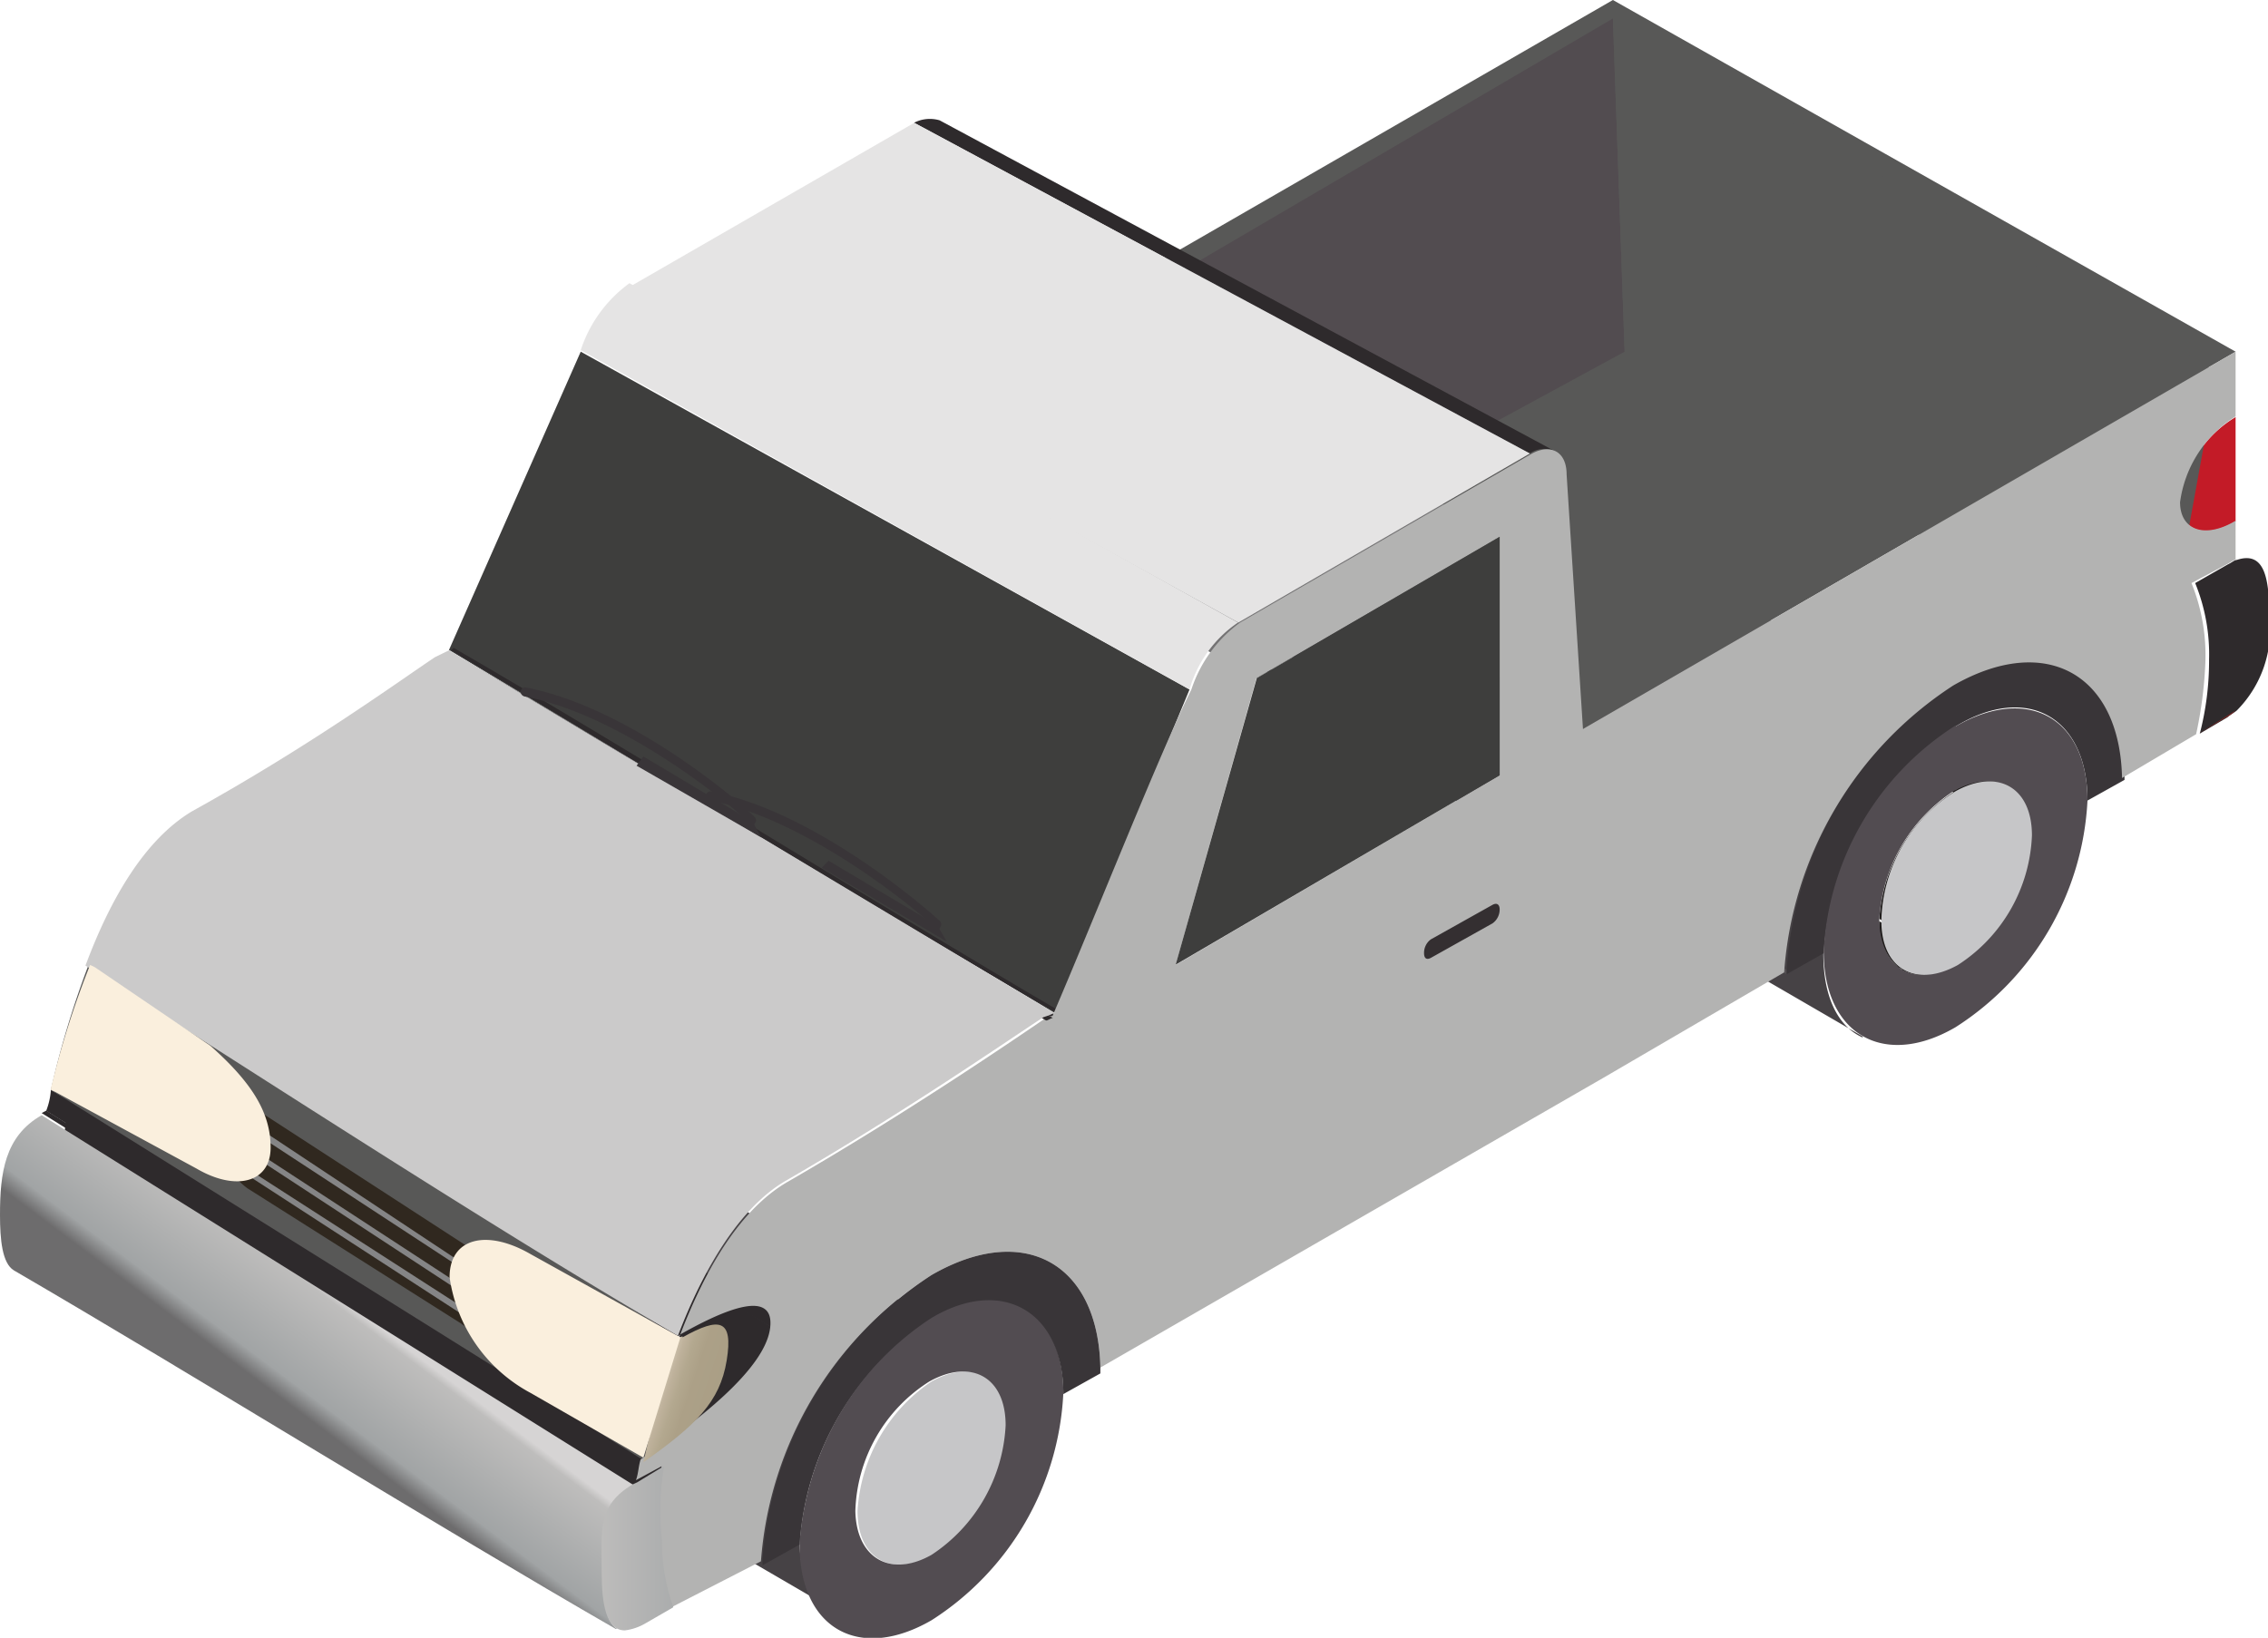 <svg id="Capa_1" data-name="Capa 1" xmlns="http://www.w3.org/2000/svg" xmlns:xlink="http://www.w3.org/1999/xlink" viewBox="0 0 73.5 53.09"><defs><style>.cls-1{fill:none;}.cls-2{fill:#1e1b1a;}.cls-3{fill:#edecec;}.cls-4{fill:#464245;}.cls-5{fill:#534f52;}.cls-6{fill:#2e2a2c;}.cls-7{fill:#c31b27;}.cls-8{fill:#393538;}.cls-9{fill:#524c51;}.cls-10{fill:#c6c6c8;}.cls-11{fill:#585857;}.cls-12{fill:#524c50;}.cls-13{fill:#737273;}.cls-14{fill:#3e3e3d;}.cls-15{fill:#b3b3b2;}.cls-16{fill:#802523;}.cls-17{fill:#e5e4e4;}.cls-18{clip-path:url(#clip-path);}.cls-19{fill:url(#Degradado_sin_nombre_259);}.cls-20{clip-path:url(#clip-path-2);}.cls-21{fill:url(#Degradado_sin_nombre_259-2);}.cls-22{clip-path:url(#clip-path-3);}.cls-23{fill:url(#Degradado_sin_nombre_260);}.cls-24{fill:#cbcaca;}.cls-25{fill:#30281f;}.cls-26{fill:#858586;}.cls-27{fill:#faefdd;}.cls-28{fill:#342f31;}</style><clipPath id="clip-path" transform="translate(-55.81 -56.48)"><path class="cls-1" d="M75.76,109.28C70.06,106,62,101,56.26,97.66c-.38-.23-.45-1-.45-1.8,0-1.35.15-2.55,1.35-3.23l19.2,12c-1.2.68-1,1.5-1,2.85,0,.83.07,1.58.45,1.8"/></clipPath><linearGradient id="Degradado_sin_nombre_259" x1="11.7" y1="42.58" x2="9.45" y2="45.58" gradientUnits="userSpaceOnUse"><stop offset="0" stop-color="#d6d4d4"/><stop offset="0.07" stop-color="#bebdbc"/><stop offset="0.83" stop-color="#a1a4a5"/><stop offset="1" stop-color="#6d6c6d"/></linearGradient><clipPath id="clip-path-2" transform="translate(-55.81 -56.48)"><path class="cls-1" d="M77.33,104a8.87,8.87,0,0,0-.07,2.4,6.4,6.4,0,0,0,.37,2.18l-.9.52a1.74,1.74,0,0,1-.67.23c-.6,0-.75-.83-.75-1.88,0-1.35-.15-2.17,1-2.85l.15-.07Z"/></clipPath><linearGradient id="Degradado_sin_nombre_259-2" x1="19" y1="50.21" x2="23.95" y2="50.21" xlink:href="#Degradado_sin_nombre_259"/><clipPath id="clip-path-3" transform="translate(-55.81 -56.48)"><path class="cls-1" d="M77.93,99.83c1.2-.67,1.65-.6,1.43.75s-1,2.1-2.7,3.3a39.31,39.31,0,0,1,1.12-4,.24.24,0,0,1,.15-.08"/></clipPath><linearGradient id="Degradado_sin_nombre_260" x1="21.09" y1="44.63" x2="23.21" y2="45.34" gradientUnits="userSpaceOnUse"><stop offset="0" stop-color="#faefdd"/><stop offset="0.08" stop-color="#e2d7c3"/><stop offset="0.18" stop-color="#cec3ae"/><stop offset="0.29" stop-color="#bfb29c"/><stop offset="0.43" stop-color="#b3a88f"/><stop offset="0.61" stop-color="#aca087"/><stop offset="1" stop-color="#aa9f86"/></linearGradient></defs><path class="cls-2" d="M104.41,73.51a2,2,0,0,0-.68-1.58l17.18,10a1.65,1.65,0,0,1,.67,1.57,5.22,5.22,0,0,1-2.4,4.2L102,77.71a5.24,5.24,0,0,0,2.4-4.2" transform="translate(-55.81 -56.48)"/><path class="cls-2" d="M100.28,77.93a1.8,1.8,0,0,0,1.73-.15l17.17,10a1.64,1.64,0,0,1-1.72.15c-5.18-3-12.08-7-17.18-10" transform="translate(-55.81 -56.48)"/><path class="cls-3" d="M103.73,71.93c5.7,3.3,11.48,6.68,17.18,10a1.8,1.8,0,0,0-1.73.15L102,72.08a1.83,1.83,0,0,1,1.72-.15" transform="translate(-55.81 -56.48)"/><path class="cls-3" d="M117.46,87.91c-4.88-2.85-9.75-5.7-14.63-8.48-.82-.52-1.72-1-2.55-1.5-.45-.22-.67-.82-.75-1.57a5.22,5.22,0,0,1,2.4-4.2l17.18,10a5.34,5.34,0,0,0-2.4,4.2,1.8,1.8,0,0,0,.75,1.58" transform="translate(-55.81 -56.48)"/><path class="cls-4" d="M116.18,90.08,99,80.11a3.06,3.06,0,0,1-1.28-2.7A9.27,9.27,0,0,1,102,70.06l17.17,10a9.48,9.48,0,0,0-4.27,7.35c0,1.35.45,2.33,1.27,2.7" transform="translate(-55.81 -56.48)"/><path class="cls-5" d="M113.71,88.06l-17.18-10v-.15l17.18,10v.15" transform="translate(-55.81 -56.48)"/><path class="cls-6" d="M128,74.78c.15-.07.22-.15.3-.15.9-.3,1.05.6,1.05,1.8a3.72,3.72,0,0,1-1.05,3.08c-.08.07-.23.15-.3.22l-.9.53a9.39,9.39,0,0,0,.3-2.4,6.11,6.11,0,0,0-.45-2.48Z" transform="translate(-55.81 -56.48)"/><path class="cls-7" d="M128.26,70v3.38c-1,.6-1.8.3-1.8-.6a3.74,3.74,0,0,1,1.8-2.78" transform="translate(-55.81 -56.48)"/><path class="cls-8" d="M119.18,78.61c3-1.73,5.4-.38,5.48,3v.15l-1.2.67c0-2.7-1.95-3.82-4.28-2.4a9.48,9.48,0,0,0-4.27,7.35l-1.2.68v-.15a12,12,0,0,1,5.47-9.3" transform="translate(-55.81 -56.48)"/><path class="cls-9" d="M119.18,87.76a5.14,5.14,0,0,0,2.4-4.2c0-1.58-1.12-2.18-2.47-1.43a5.34,5.34,0,0,0-2.4,4.2C116.78,87.91,117.83,88.51,119.18,87.76Zm0-7.73c2.33-1.35,4.28-.3,4.28,2.4a9.27,9.27,0,0,1-4.28,7.35c-2.32,1.35-4.27.23-4.27-2.47A9.25,9.25,0,0,1,119.18,80Z" transform="translate(-55.81 -56.48)"/><path class="cls-10" d="M119.18,82.13c1.35-.75,2.48-.15,2.48,1.43a5.24,5.24,0,0,1-2.4,4.2c-1.35.75-2.48.15-2.48-1.43a5.06,5.06,0,0,1,2.4-4.2" transform="translate(-55.81 -56.48)"/><polygon class="cls-2" points="32.1 11.63 34.8 24.9 40.73 21.45 34.8 24.9 32.1 11.63"/><polygon class="cls-11" points="51.3 23.63 32.1 11.63 52.27 0 72.45 11.4 51.3 23.63"/><polygon class="cls-12" points="52.27 0.6 52.65 11.4 46.58 14.7 37.42 9.3 52.27 0.6"/><path class="cls-6" d="M86.26,60.38l19.95,10.73a.84.84,0,0,0-.83.07L85.43,60.46a1.12,1.12,0,0,1,.83-.08" transform="translate(-55.81 -56.48)"/><path class="cls-10" d="M86,101.26c1.35-.75,2.47-.15,2.47,1.42a5.22,5.22,0,0,1-2.4,4.2c-1.35.75-2.47.15-2.47-1.42a5.45,5.45,0,0,1,2.4-4.2" transform="translate(-55.81 -56.48)"/><polygon class="cls-13" points="40.73 21.98 21 11.03 29.18 6.15 48.6 17.4 40.73 21.98"/><path class="cls-4" d="M83.26,108.91l-17.18-10c-1-.07-1.57-1.05-1.57-2.32a9.26,9.26,0,0,1,4.27-7.35L86,99.23a9.46,9.46,0,0,0-4.28,7.35c.08,1.28.53,2.25,1.58,2.33" transform="translate(-55.81 -56.48)"/><polygon class="cls-14" points="34.2 32.85 14.55 21.07 18.82 11.4 38.55 22.35 34.2 32.85"/><path class="cls-6" d="M70.43,77.56l.08-.08c5.7,3.3,13.87,8.4,19.65,11.78l-.08.07c-5.77-3.3-14-8.4-19.65-11.77" transform="translate(-55.81 -56.48)"/><path class="cls-6" d="M70.28,77.71c.08,0,.08-.08.15-.08,5.7,3.3,13.88,8.4,19.65,11.78-.07,0-.07.07-.15.07-5.17-3.07-14.47-8.85-19.65-11.77" transform="translate(-55.81 -56.48)"/><path class="cls-6" d="M58.06,97a5.87,5.87,0,0,1-.3-1.72c7.05,3.9,12,7,19.5,11.17a4.86,4.86,0,0,0,.3,1.88C67.88,102.91,58.06,97,58.06,97" transform="translate(-55.81 -56.48)"/><polygon class="cls-11" points="52.65 11.4 63.38 18.07 70.65 18.68 71.85 12.07 52.27 0.6 52.65 11.4"/><path class="cls-6" d="M61.66,87.53a.53.53,0,0,0-.23-.6l19.2,12c.15.08.23.3.23.6-5.1-3-14-9-19.2-12" transform="translate(-55.81 -56.48)"/><polygon class="cls-6" points="20.7 48 1.5 36 2.33 35.55 21.52 47.55 20.7 48"/><polygon class="cls-6" points="20.55 48.08 1.35 36.08 1.5 36 20.7 48 20.55 48.08"/><path class="cls-6" d="M57.83,94.88l1,.53,1,.52,1,.53,1.05.6,1,.6,1.13.6,3.15,2.62,1.12.6,1.13.6,1.12.6,1.13.6,1.05.6,1,.6,1,.53,1,.52,1,.53-1-.53-1-.52-1-.53-1-.6-1.05-.6-1.13-.6-1.12-.6-1.13-.6-1.12-.6-3.15-2.62-1.13-.6-1-.6-1.05-.6-1-.53-1-.52Zm-.07-.07A13.19,13.19,0,0,1,58.13,92l19.2,12a8.86,8.86,0,0,0-.07,2.4C71.48,103.13,63.46,98.18,57.76,94.81Z" transform="translate(-55.81 -56.48)"/><path class="cls-6" d="M57.46,91.81c5.7,3.3,13.5,8.62,19.2,12-.08.22-.08.45-.15.67l-19.2-12a2.31,2.31,0,0,0,.15-.67" transform="translate(-55.81 -56.48)"/><path class="cls-6" d="M57.46,91.81c1.8-1.2,4-2.85,4.2-4.28l19.2,12c-.15,1.43-2.4,3.08-4.2,4.28-5.18-3-14-9-19.2-12" transform="translate(-55.81 -56.48)"/><path class="cls-11" d="M76.66,103.81l-19.2-12a29.66,29.66,0,0,1,1.2-4l19.2,12.07a28.82,28.82,0,0,0-1.2,4" transform="translate(-55.81 -56.48)"/><path class="cls-15" d="M93.91,87.76l2.62-9.3,7.88-4.58v7.73Zm32.92-12.38,1.13-.6c.15-.07.22-.15.3-.15V73.36c-1,.6-1.8.3-1.8-.6a3.88,3.88,0,0,1,1.8-2.78v-2.1L107.11,80.11l-.53-8.25c0-.75-.52-1-1.12-.68L96,76.66a4.36,4.36,0,0,0-1.58,2.17c-1,2-3.13,7.39-4.5,10.58-.07,0-.15.07-.22.07-1,.68-4.5,3.08-8.4,5.33-2.4,1.42-3.83,5.4-4.65,9a39.49,39.49,0,0,1,1.12-4l.08-.07c1.2-.68,3.07-1.58,2.92-.23s-2.4,3.08-4.2,4.28c-.07.22-.07.45-.15.67l.83-.45a8.5,8.5,0,0,0-.08,2.4,6.16,6.16,0,0,0,.38,2.18l2.92-1.5A12.08,12.08,0,0,1,86,97.81c3-1.73,5.4-.38,5.47,3l16.28-9.38L113.63,88a12.1,12.1,0,0,1,5.48-9.3c3-1.72,5.4-.37,5.47,3l2.4-1.42a13.29,13.29,0,0,0,.3-2.33A6.23,6.23,0,0,0,126.83,75.38Z" transform="translate(-55.81 -56.48)"/><path class="cls-16" d="M127.06,80.26h0l.9-.53a1.11,1.11,0,0,0,.3-.22Z" transform="translate(-55.81 -56.48)"/><polygon class="cls-14" points="48.6 17.4 48.6 25.13 38.1 31.27 40.73 21.98 48.6 17.4"/><path class="cls-9" d="M86,106.88a5.34,5.34,0,0,0,2.4-4.2c0-1.57-1.12-2.17-2.47-1.42a5.14,5.14,0,0,0-2.4,4.2C83.56,107,84.68,107.63,86,106.88ZM86,99.16c2.32-1.35,4.27-.23,4.27,2.47A9.26,9.26,0,0,1,86,109c-2.33,1.35-4.28.3-4.28-2.47A9.68,9.68,0,0,1,86,99.16Z" transform="translate(-55.81 -56.48)"/><path class="cls-6" d="M70.06,77.78c.07,0,.15-.07.22-.07L89.93,89.48c-.07,0-.15.08-.22.08h0L70.06,77.78" transform="translate(-55.81 -56.48)"/><path class="cls-8" d="M86,97.81c3-1.73,5.4-.38,5.47,3V101l-1.2.67c0-2.7-2-3.82-4.27-2.47a9.46,9.46,0,0,0-4.28,7.35l-1.2.67V107A12.06,12.06,0,0,1,86,97.81" transform="translate(-55.81 -56.48)"/><polygon class="cls-17" points="40.13 20.18 20.4 9.3 29.63 3.98 49.58 14.7 40.13 20.18"/><path class="cls-6" d="M77.56,108.61c-5.18-3-14.33-8.63-19.5-11.63,4.57,2.63,6.52,4.58,10.57,6.9,2.85,1.65,6,2.85,8.85,4.5a.27.27,0,0,1,.08.23" transform="translate(-55.81 -56.48)"/><path class="cls-17" d="M94.36,78.83l-19.73-11a4.36,4.36,0,0,1,1.58-2.17l19.72,11a3.92,3.92,0,0,0-1.57,2.17" transform="translate(-55.81 -56.48)"/><path class="cls-6" d="M57.76,95.26v-.45c5.7,3.3,13.8,8.32,19.5,11.62-7.5-4.12-12.45-7.2-19.5-11.17" transform="translate(-55.81 -56.48)"/><g class="cls-18"><rect class="cls-19" y="36.15" width="20.55" height="16.65"/></g><g class="cls-20"><rect class="cls-21" x="19.35" y="47.55" width="2.47" height="5.33"/></g><g class="cls-22"><rect class="cls-23" x="20.85" y="42.67" width="2.93" height="4.73"/></g><path class="cls-24" d="M90,89.33,70.36,77.56l-.45.22c-1.13.75-4,2.85-7.88,5-1.5.9-2.62,2.77-3.45,5,5.55,3.52,13.5,8.7,19.2,12,.83-2.18,2-4.13,3.45-5,3.9-2.25,7.35-4.65,8.4-5.33a2.33,2.33,0,0,0,.38-.15" transform="translate(-55.81 -56.48)"/><path class="cls-25" d="M71,96.91a3.15,3.15,0,0,1,.75,2.1c0,.52-.53.75-1,.37L63.83,95a2.2,2.2,0,0,1-.9-1.65c0-.53.68-1.2,1.2-.9Z" transform="translate(-55.81 -56.48)"/><path class="cls-26" d="M63.46,92.56c-.08,0-.08.07-.15.15l8.25,5.4c0-.08-.08-.15-.08-.23Z" transform="translate(-55.81 -56.48)"/><path class="cls-26" d="M63,93.83a.51.51,0,0,0,.15.3l8.32,5.4c.08,0,.08-.07.15-.15Z" transform="translate(-55.81 -56.48)"/><path class="cls-26" d="M63,93.08a.24.24,0,0,1-.08.15l8.7,5.7v-.22Z" transform="translate(-55.81 -56.48)"/><path class="cls-27" d="M57.46,91.81h0l.15.07,4.57,2.48c1.28.75,2.4.45,2.4-.68s-.6-2.1-1.95-3.3l-3.75-2.55-.15-.07a28.64,28.64,0,0,0-1.27,4" transform="translate(-55.81 -56.48)"/><path class="cls-27" d="M77.86,99.83l-1.2,3.9L73,101.63a5.06,5.06,0,0,1-2.62-3.75c0-1.27,1.2-1.57,2.62-.75Z" transform="translate(-55.81 -56.48)"/><path class="cls-28" d="M104.18,85.81c.15-.08.23,0,.23.15a.55.55,0,0,1-.23.45l-2,1.12c-.15.08-.22,0-.22-.15a.54.54,0,0,1,.22-.45Z" transform="translate(-55.81 -56.48)"/><polygon class="cls-8" points="24.68 27.15 24.38 26.63 20.85 24.52 20.63 24.82 24.68 27.15"/><path class="cls-8" d="M80.18,83.26c-.07,0-.07,0-.07-.08s-3.83-3.45-7.28-4.12a.17.17,0,0,1-.15-.15.16.16,0,0,1,.15-.15c3.53.67,7.28,4,7.43,4.2a.14.14,0,0,1,0,.22c0,.08,0,.08-.08.08" transform="translate(-55.81 -56.48)"/><polygon class="cls-8" points="30.68 30.52 30.38 30 26.85 27.9 26.63 28.13 30.68 30.52"/><path class="cls-8" d="M86.18,86.63c-.07,0-.07,0-.07-.07s-3.83-3.45-7.28-4.13a.16.16,0,0,1-.15-.15.17.17,0,0,1,.15-.15c3.53.68,7.28,4.05,7.43,4.2a.15.15,0,0,1,0,.23c0,.07,0,.07-.08.07" transform="translate(-55.81 -56.48)"/></svg>